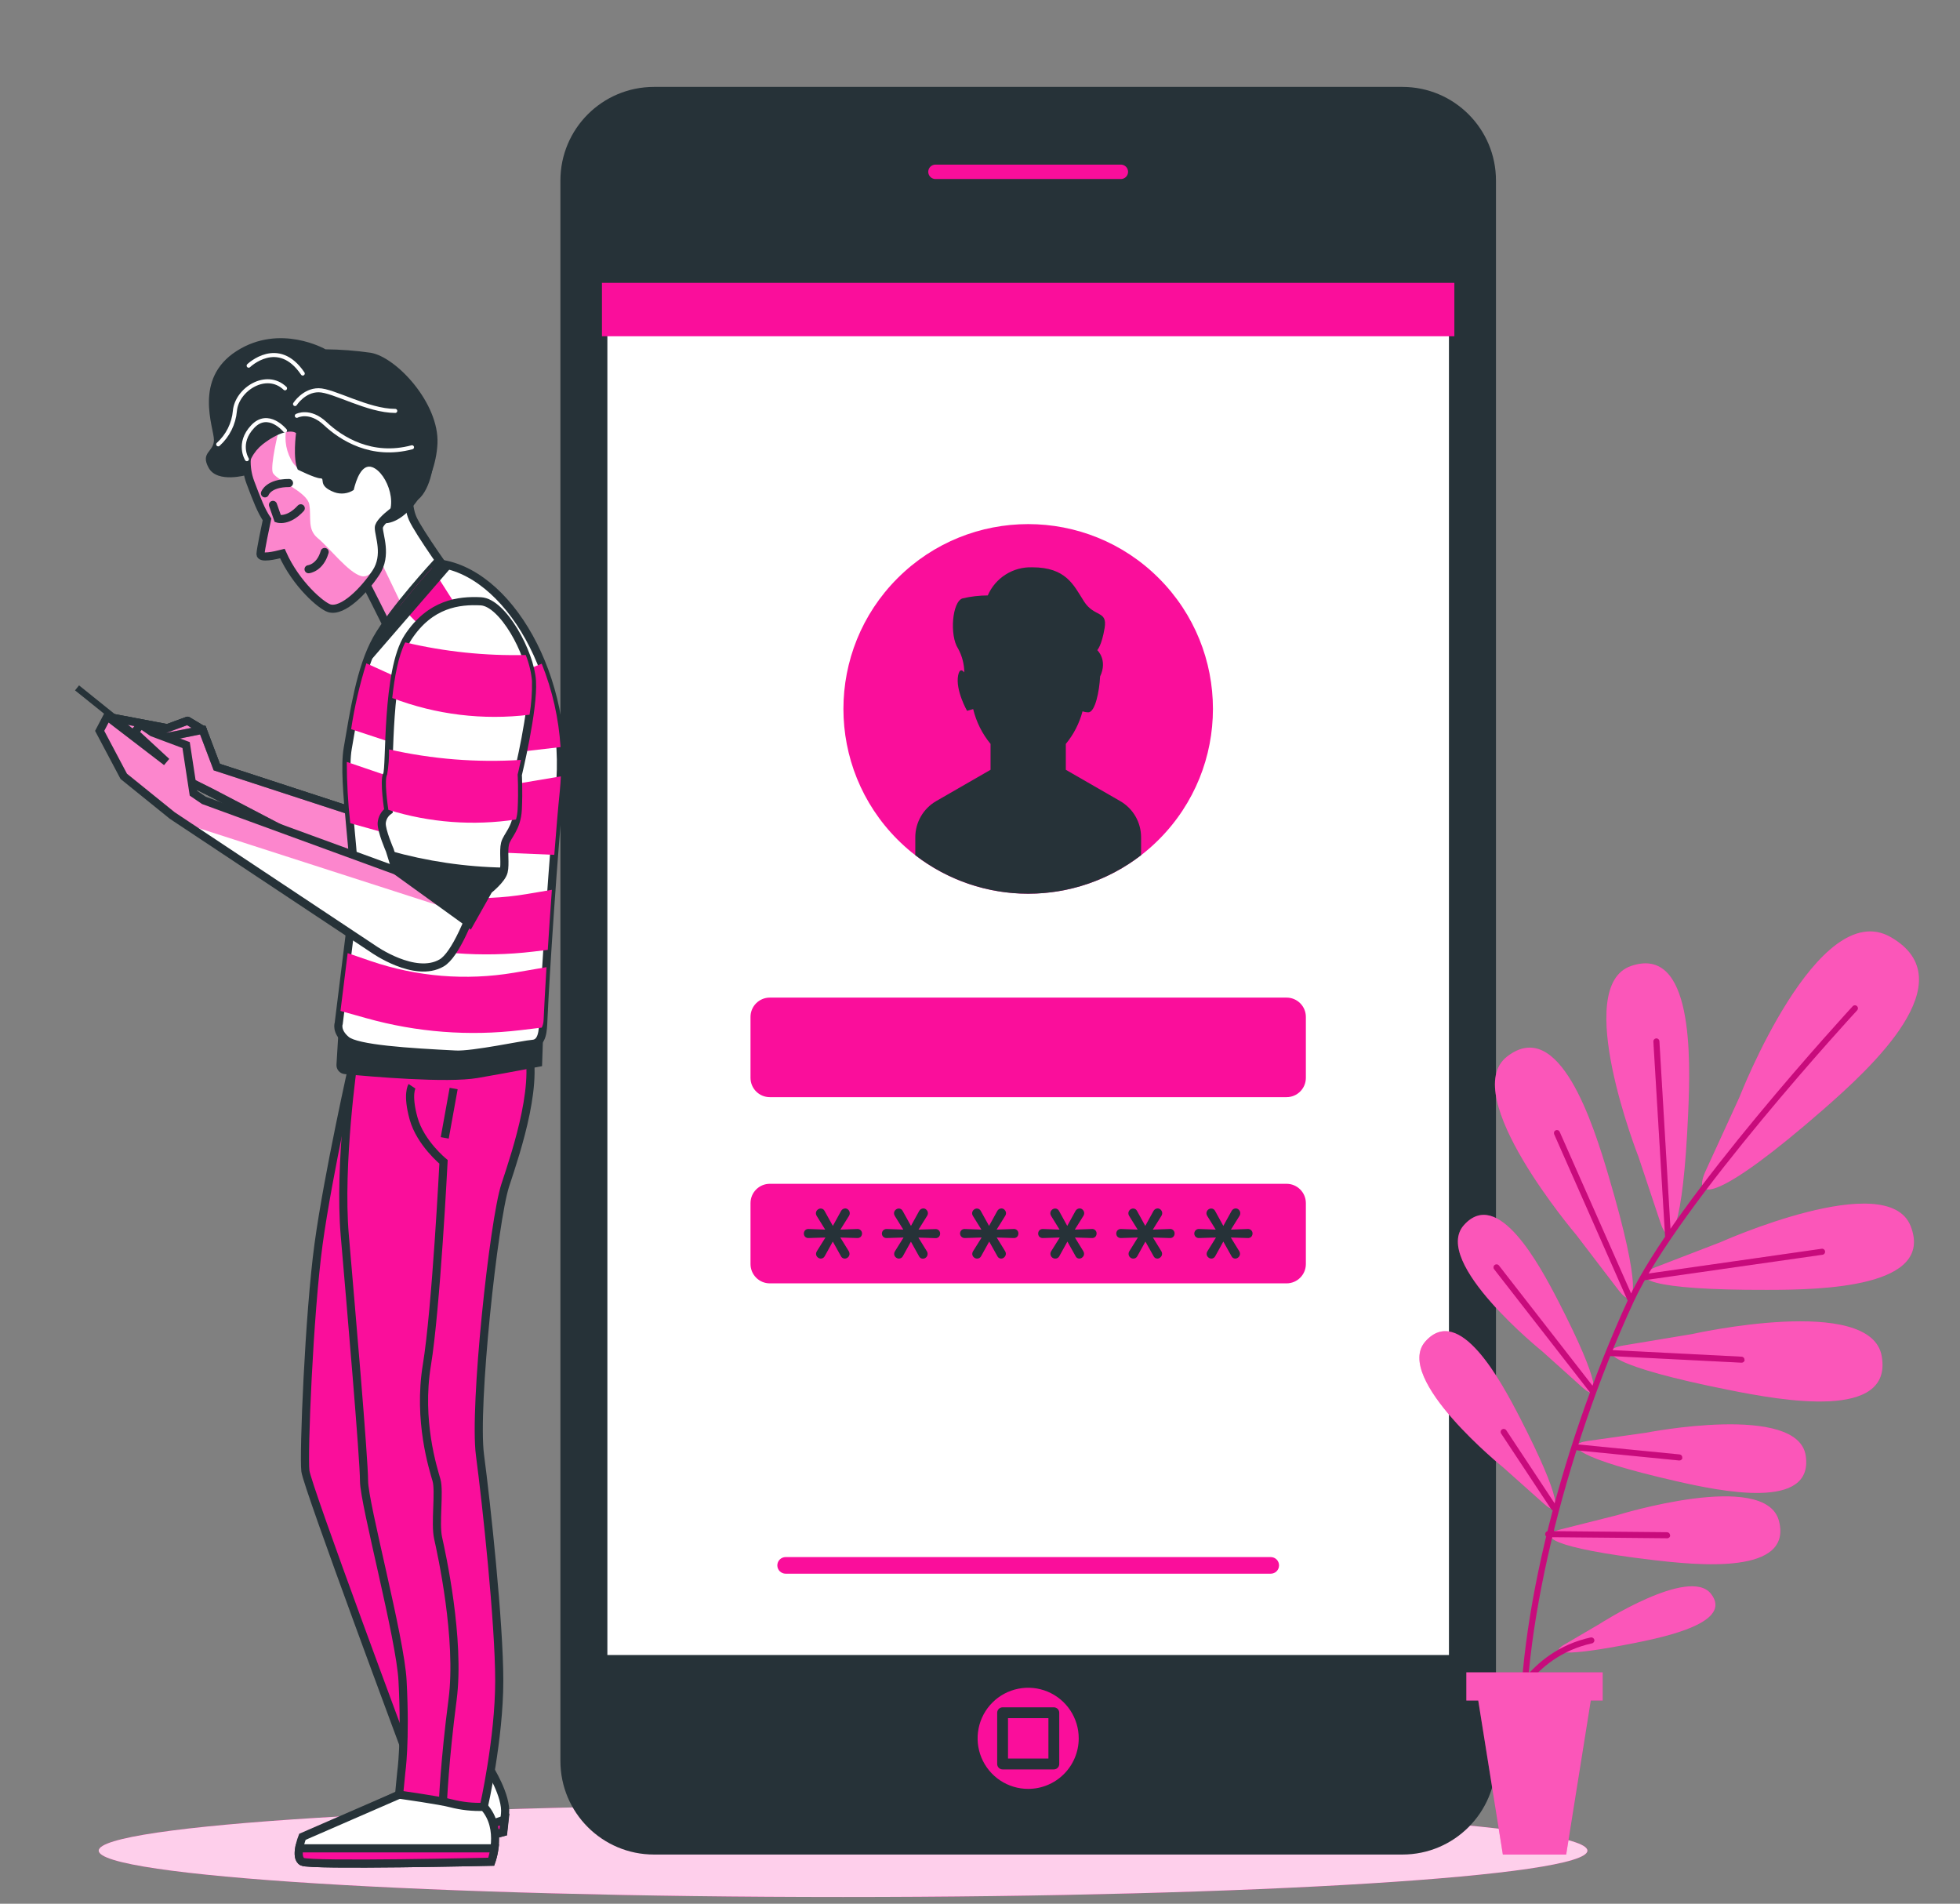<svg width="242" height="235" viewBox="0 0 242 235" fill="none" xmlns="http://www.w3.org/2000/svg">
<rect x="0" y="0" width="242" height="235" fill="#808080" stroke="none"/>
<path d="M104.092 234.169C154.85 234.169 195.997 231.606 195.997 228.444C195.997 225.282 154.85 222.718 104.092 222.718C53.335 222.718 12.188 225.282 12.188 228.444C12.188 231.606 53.335 234.169 104.092 234.169Z" fill="#FA0E9B"/>
<path opacity="0.8" d="M104.092 234.169C154.85 234.169 195.997 231.606 195.997 228.444C195.997 225.282 154.85 222.718 104.092 222.718C53.335 222.718 12.188 225.282 12.188 228.444C12.188 231.606 53.335 234.169 104.092 234.169Z" fill="white"/>
<path d="M173.154 10.728H80.745C74.365 10.728 69.193 15.9 69.193 22.28V217.373C69.193 223.753 74.365 228.925 80.745 228.925H173.154C179.534 228.925 184.706 223.753 184.706 217.373V22.28C184.706 15.9 179.534 10.728 173.154 10.728Z" fill="#263238"/>
<path d="M179.569 34.688H74.323V204.965H179.569V34.688Z" fill="white" stroke="#263238" stroke-width="1.337" stroke-miterlimit="10"/>
<path d="M143.08 103.638C151.989 94.729 151.989 80.285 143.08 71.376C134.171 62.468 119.727 62.468 110.818 71.376C101.91 80.285 101.91 94.729 110.818 103.638C119.727 112.547 134.171 112.547 143.08 103.638Z" fill="#FA0E9B"/>
<path d="M156.899 194.257H97.005C96.87 194.258 96.737 194.232 96.612 194.181C96.487 194.13 96.374 194.055 96.278 193.96C96.183 193.865 96.107 193.752 96.055 193.627C96.003 193.503 95.977 193.369 95.977 193.235C95.976 193.099 96.002 192.965 96.053 192.84C96.105 192.715 96.18 192.601 96.276 192.506C96.372 192.41 96.485 192.334 96.611 192.283C96.736 192.231 96.87 192.205 97.005 192.206H156.899C157.034 192.206 157.168 192.233 157.292 192.284C157.417 192.336 157.53 192.412 157.625 192.508C157.72 192.603 157.795 192.717 157.846 192.841C157.897 192.966 157.923 193.1 157.922 193.235C157.922 193.506 157.814 193.766 157.622 193.958C157.431 194.15 157.171 194.257 156.899 194.257Z" fill="#FA0E9B"/>
<path d="M158.85 123.144H95.049C93.733 123.144 92.665 124.211 92.665 125.528V133.049C92.665 134.366 93.733 135.433 95.049 135.433H158.85C160.166 135.433 161.234 134.366 161.234 133.049V125.528C161.234 124.211 160.166 123.144 158.85 123.144Z" fill="#FA0E9B"/>
<path d="M158.85 146.129H95.049C93.733 146.129 92.665 147.197 92.665 148.513V156.034C92.665 157.351 93.733 158.419 95.049 158.419H158.85C160.166 158.419 161.234 157.351 161.234 156.034V148.513C161.234 147.197 160.166 146.129 158.85 146.129Z" fill="#FA0E9B"/>
<path d="M138.309 98.887L131.596 95.022V91.83C132.568 90.654 133.272 89.28 133.659 87.805C133.89 87.887 134.133 87.929 134.379 87.93C135.211 87.93 135.74 85.349 135.829 83.506C136.798 81.455 135.479 80.254 135.479 80.254C135.479 80.254 136.025 79.707 136.388 77.513C136.751 75.319 135.11 76.235 133.832 74.225C132.553 72.216 131.638 70.028 127.44 70.028C126.284 69.99 125.142 70.3 124.165 70.92C123.187 71.539 122.418 72.438 121.959 73.5C120.914 73.504 119.873 73.625 118.855 73.863C117.571 74.225 117.208 78.429 118.302 80.076C118.792 80.976 119.053 81.982 119.063 83.007C118.772 82.65 118.469 82.555 118.302 83.363C117.94 85.189 119.402 87.745 119.402 87.745L120.157 87.531C120.538 89.108 121.271 90.578 122.303 91.83V95.022L115.591 98.887C114.807 99.34 114.156 99.99 113.703 100.774C113.25 101.558 113.011 102.447 113.011 103.352V105.564C117.003 108.648 121.905 110.321 126.95 110.321C131.994 110.321 136.897 108.648 140.889 105.564V103.352C140.889 102.446 140.651 101.557 140.198 100.773C139.745 99.989 139.093 99.338 138.309 98.887Z" fill="#263238"/>
<path d="M101.352 155.363C101.198 155.36 101.051 155.299 100.941 155.19C100.883 155.138 100.836 155.074 100.804 155.002C100.773 154.93 100.756 154.853 100.757 154.774C100.759 154.667 100.79 154.562 100.846 154.471L101.916 152.759L99.83 152.824C99.751 152.829 99.672 152.817 99.598 152.789C99.525 152.762 99.457 152.719 99.401 152.663C99.305 152.555 99.251 152.414 99.251 152.268C99.251 152.122 99.305 151.982 99.401 151.873C99.456 151.815 99.523 151.771 99.597 151.742C99.671 151.713 99.75 151.701 99.83 151.706L101.887 151.783L100.828 150.077C100.771 149.984 100.74 149.877 100.739 149.768C100.739 149.689 100.755 149.612 100.787 149.54C100.818 149.468 100.865 149.404 100.924 149.352C101.033 149.243 101.18 149.182 101.334 149.179C101.435 149.18 101.534 149.209 101.619 149.264C101.705 149.319 101.773 149.397 101.815 149.489L102.832 151.326L103.837 149.5C103.884 149.403 103.958 149.321 104.049 149.262C104.14 149.203 104.246 149.171 104.354 149.167C104.429 149.168 104.503 149.184 104.572 149.215C104.641 149.245 104.702 149.29 104.752 149.346C104.861 149.459 104.921 149.611 104.919 149.768C104.919 149.87 104.892 149.97 104.842 150.059L103.765 151.783L105.852 151.706C105.931 151.701 106.011 151.713 106.085 151.742C106.159 151.771 106.226 151.815 106.28 151.873C106.382 151.978 106.437 152.119 106.435 152.265C106.435 152.412 106.379 152.554 106.28 152.663C106.224 152.719 106.157 152.762 106.083 152.789C106.01 152.817 105.931 152.829 105.852 152.824L103.754 152.759L104.8 154.453C104.859 154.548 104.889 154.657 104.889 154.768C104.889 154.926 104.826 155.077 104.715 155.188C104.603 155.3 104.452 155.363 104.295 155.363C104.193 155.361 104.093 155.33 104.009 155.273C103.924 155.216 103.858 155.136 103.819 155.042L102.826 153.258L101.839 155.042C101.795 155.135 101.727 155.214 101.641 155.271C101.555 155.327 101.455 155.359 101.352 155.363Z" fill="#263238"/>
<path d="M110.995 155.363C110.841 155.36 110.694 155.299 110.585 155.19C110.526 155.138 110.48 155.074 110.448 155.002C110.416 154.93 110.4 154.853 110.401 154.774C110.402 154.667 110.433 154.562 110.49 154.471L111.56 152.759L109.479 152.824C109.4 152.828 109.32 152.815 109.246 152.788C109.171 152.76 109.103 152.718 109.045 152.663C108.966 152.582 108.913 152.479 108.894 152.367C108.875 152.255 108.889 152.14 108.936 152.037C108.983 151.934 109.06 151.847 109.157 151.788C109.253 151.729 109.366 151.7 109.479 151.706L111.53 151.783L110.472 150.077C110.414 149.984 110.383 149.877 110.383 149.768C110.382 149.69 110.398 149.612 110.43 149.54C110.462 149.468 110.509 149.404 110.567 149.352C110.676 149.243 110.823 149.182 110.977 149.179C111.079 149.18 111.178 149.209 111.263 149.264C111.348 149.319 111.416 149.397 111.459 149.489L112.476 151.326L113.48 149.5C113.528 149.403 113.601 149.321 113.693 149.262C113.784 149.203 113.889 149.171 113.998 149.167C114.073 149.167 114.147 149.183 114.216 149.214C114.285 149.244 114.346 149.29 114.396 149.346C114.451 149.401 114.495 149.467 114.524 149.54C114.554 149.612 114.569 149.69 114.568 149.768C114.566 149.871 114.538 149.971 114.485 150.059L113.409 151.783L115.502 151.718C115.58 151.713 115.659 151.725 115.732 151.754C115.805 151.783 115.87 151.827 115.924 151.885C116.025 151.99 116.081 152.131 116.078 152.277C116.078 152.424 116.023 152.566 115.924 152.675C115.869 152.731 115.803 152.773 115.73 152.801C115.657 152.829 115.579 152.841 115.502 152.836L113.397 152.77L114.443 154.465C114.502 154.559 114.533 154.669 114.533 154.78C114.533 154.938 114.47 155.089 114.358 155.2C114.247 155.312 114.096 155.375 113.938 155.375C113.836 155.373 113.737 155.342 113.652 155.285C113.568 155.228 113.502 155.147 113.462 155.053L112.47 153.27L111.483 155.053C111.437 155.144 111.368 155.221 111.282 155.276C111.196 155.33 111.097 155.36 110.995 155.363Z" fill="#263238"/>
<path d="M120.644 155.363C120.488 155.362 120.339 155.3 120.228 155.19C120.17 155.138 120.123 155.074 120.091 155.002C120.059 154.93 120.043 154.853 120.044 154.774C120.046 154.667 120.076 154.562 120.133 154.471L121.203 152.759L119.122 152.824C119.01 152.828 118.899 152.799 118.804 152.741C118.708 152.682 118.632 152.596 118.586 152.494C118.539 152.392 118.524 152.278 118.542 152.168C118.561 152.057 118.611 151.954 118.688 151.873C118.744 151.815 118.812 151.771 118.887 151.742C118.962 151.713 119.042 151.701 119.122 151.706L121.173 151.783L120.115 150.077C120.058 149.984 120.027 149.877 120.026 149.768C120.028 149.69 120.045 149.613 120.077 149.542C120.108 149.47 120.154 149.406 120.21 149.352C120.321 149.242 120.47 149.18 120.626 149.179C120.727 149.181 120.825 149.211 120.909 149.266C120.993 149.32 121.06 149.398 121.102 149.489L122.119 151.326L123.124 149.5C123.171 149.403 123.245 149.321 123.336 149.262C123.427 149.203 123.532 149.171 123.641 149.167C123.716 149.167 123.791 149.183 123.859 149.214C123.928 149.244 123.989 149.29 124.039 149.346C124.094 149.401 124.138 149.467 124.167 149.54C124.197 149.612 124.212 149.69 124.212 149.768C124.209 149.871 124.181 149.971 124.128 150.059L123.052 151.783L125.145 151.706C125.222 151.698 125.3 151.707 125.373 151.732C125.446 151.757 125.513 151.797 125.569 151.85C125.626 151.903 125.67 151.968 125.699 152.039C125.729 152.111 125.742 152.188 125.74 152.265C125.741 152.412 125.688 152.553 125.591 152.663C125.535 152.719 125.468 152.762 125.394 152.789C125.32 152.817 125.241 152.829 125.163 152.824L123.064 152.759L124.105 154.453C124.163 154.548 124.194 154.657 124.194 154.768C124.192 154.846 124.175 154.923 124.143 154.995C124.111 155.066 124.066 155.13 124.009 155.184C123.958 155.24 123.895 155.284 123.826 155.315C123.756 155.346 123.681 155.362 123.605 155.363C123.504 155.361 123.406 155.33 123.322 155.272C123.239 155.215 123.174 155.135 123.135 155.042L122.137 153.258L121.15 155.042C121.105 155.138 121.034 155.219 120.944 155.276C120.855 155.333 120.75 155.363 120.644 155.363Z" fill="#263238"/>
<path d="M130.288 155.363C130.132 155.362 129.983 155.3 129.872 155.19C129.76 155.08 129.696 154.931 129.693 154.774C129.692 154.667 129.72 154.562 129.777 154.471L130.847 152.759L128.766 152.824C128.687 152.828 128.607 152.815 128.533 152.788C128.458 152.76 128.39 152.718 128.332 152.663C128.235 152.555 128.181 152.414 128.181 152.268C128.181 152.122 128.235 151.982 128.332 151.873C128.389 151.817 128.457 151.774 128.532 151.745C128.607 151.717 128.686 151.703 128.766 151.706L130.823 151.783L129.771 150.077C129.713 149.984 129.682 149.877 129.682 149.768C129.683 149.69 129.701 149.613 129.732 149.542C129.764 149.47 129.809 149.406 129.866 149.352C129.977 149.242 130.126 149.18 130.282 149.179C130.383 149.18 130.482 149.209 130.568 149.264C130.653 149.319 130.721 149.397 130.764 149.489L131.774 151.326L132.779 149.5C132.827 149.403 132.9 149.321 132.991 149.262C133.082 149.203 133.188 149.171 133.296 149.167C133.372 149.167 133.446 149.183 133.515 149.214C133.583 149.244 133.645 149.29 133.695 149.346C133.75 149.401 133.793 149.467 133.823 149.54C133.853 149.612 133.868 149.69 133.867 149.768C133.865 149.871 133.836 149.971 133.784 150.059L132.708 151.783L134.801 151.706C134.877 151.698 134.955 151.707 135.028 151.732C135.102 151.757 135.169 151.797 135.225 151.85C135.281 151.903 135.326 151.968 135.355 152.039C135.384 152.111 135.398 152.188 135.395 152.265C135.396 152.412 135.343 152.553 135.246 152.663C135.19 152.719 135.123 152.762 135.05 152.789C134.976 152.817 134.897 152.829 134.818 152.824L132.72 152.759L133.76 154.453C133.819 154.548 133.85 154.657 133.849 154.768C133.85 154.847 133.834 154.924 133.802 154.996C133.77 155.068 133.723 155.132 133.665 155.184C133.613 155.24 133.551 155.284 133.481 155.315C133.412 155.346 133.337 155.362 133.261 155.363C133.16 155.361 133.061 155.33 132.978 155.272C132.894 155.215 132.829 155.135 132.791 155.042L131.792 153.258L130.805 155.042C130.76 155.14 130.687 155.223 130.595 155.28C130.503 155.337 130.396 155.366 130.288 155.363Z" fill="#263238"/>
<path d="M139.931 155.363C139.775 155.362 139.626 155.3 139.515 155.19C139.423 155.097 139.364 154.976 139.348 154.846C139.332 154.716 139.359 154.584 139.426 154.471L140.49 152.759L138.409 152.824C138.33 152.828 138.251 152.815 138.176 152.788C138.101 152.76 138.033 152.718 137.975 152.663C137.878 152.555 137.825 152.414 137.825 152.268C137.825 152.122 137.878 151.982 137.975 151.873C138.033 151.817 138.101 151.774 138.175 151.745C138.25 151.717 138.329 151.703 138.409 151.706L140.466 151.783L139.408 150.077C139.35 149.984 139.32 149.877 139.319 149.768C139.321 149.611 139.385 149.462 139.497 149.352C139.608 149.242 139.757 149.18 139.913 149.179C140.015 149.18 140.114 149.209 140.199 149.264C140.284 149.319 140.352 149.397 140.395 149.489L141.406 151.326L142.411 149.5C142.458 149.403 142.532 149.321 142.623 149.262C142.714 149.203 142.819 149.171 142.928 149.167C143.004 149.167 143.079 149.183 143.149 149.214C143.219 149.244 143.281 149.289 143.332 149.346C143.441 149.459 143.501 149.611 143.499 149.768C143.496 149.871 143.468 149.971 143.415 150.059L142.339 151.783L144.432 151.706C144.509 151.698 144.587 151.707 144.66 151.732C144.733 151.757 144.8 151.797 144.856 151.85C144.913 151.903 144.957 151.968 144.986 152.039C145.016 152.111 145.029 152.188 145.026 152.265C145.028 152.412 144.975 152.553 144.878 152.663C144.822 152.719 144.755 152.762 144.681 152.789C144.607 152.817 144.528 152.829 144.45 152.824L142.351 152.759L143.392 154.453C143.45 154.548 143.481 154.657 143.481 154.768C143.481 154.847 143.465 154.924 143.433 154.996C143.402 155.068 143.355 155.132 143.296 155.184C143.245 155.24 143.182 155.284 143.113 155.315C143.043 155.346 142.968 155.362 142.892 155.363C142.791 155.361 142.693 155.33 142.609 155.272C142.526 155.215 142.461 155.135 142.422 155.042L141.424 153.258L140.437 155.042C140.392 155.138 140.321 155.219 140.231 155.276C140.142 155.333 140.037 155.363 139.931 155.363Z" fill="#263238"/>
<path d="M149.575 155.363C149.421 155.36 149.274 155.299 149.165 155.19C149.106 155.138 149.059 155.074 149.028 155.002C148.996 154.93 148.98 154.853 148.98 154.774C148.982 154.667 149.013 154.562 149.07 154.471L150.134 152.759L148.053 152.824C147.976 152.83 147.899 152.819 147.827 152.794C147.755 152.768 147.688 152.728 147.632 152.675C147.577 152.623 147.532 152.559 147.502 152.489C147.472 152.418 147.457 152.342 147.458 152.265C147.458 152.192 147.472 152.12 147.499 152.053C147.527 151.986 147.568 151.924 147.619 151.873C147.674 151.815 147.74 151.771 147.814 151.742C147.888 151.713 147.968 151.701 148.047 151.706L150.104 151.783L149.046 150.077C148.988 149.984 148.957 149.877 148.957 149.768C148.959 149.611 149.023 149.462 149.135 149.352C149.246 149.242 149.395 149.18 149.551 149.179C149.652 149.18 149.751 149.209 149.837 149.264C149.922 149.319 149.99 149.397 150.033 149.489L151.043 151.326L152.054 149.5C152.101 149.404 152.174 149.322 152.264 149.263C152.354 149.205 152.458 149.172 152.565 149.167C152.642 149.167 152.717 149.183 152.787 149.214C152.856 149.244 152.919 149.289 152.97 149.346C153.079 149.459 153.139 149.611 153.136 149.768C153.136 149.87 153.109 149.97 153.059 150.059L151.983 151.783L154.07 151.706C154.149 151.701 154.228 151.713 154.302 151.742C154.376 151.771 154.443 151.815 154.498 151.873C154.599 151.978 154.655 152.119 154.652 152.265C154.652 152.412 154.597 152.554 154.498 152.663C154.442 152.719 154.375 152.762 154.301 152.789C154.227 152.817 154.148 152.829 154.07 152.824L151.971 152.759L153.011 154.453C153.07 154.548 153.101 154.657 153.101 154.768C153.098 154.925 153.034 155.074 152.922 155.184C152.814 155.295 152.667 155.359 152.512 155.363C152.411 155.361 152.312 155.33 152.229 155.272C152.145 155.215 152.081 155.135 152.042 155.042L151.043 153.258L150.056 155.042C150.014 155.134 149.946 155.213 149.861 155.27C149.776 155.327 149.677 155.359 149.575 155.363Z" fill="#263238"/>
<g style="mix-blend-mode:multiply">
<path d="M179.569 34.914H74.323V41.508H179.569V34.914Z" fill="#FA0E9B"/>
</g>
<path d="M138.392 22.767H115.502C115.089 22.767 114.692 22.603 114.4 22.311C114.108 22.019 113.944 21.623 113.944 21.21C113.944 20.797 114.108 20.401 114.4 20.108C114.692 19.816 115.089 19.652 115.502 19.652H138.392C138.805 19.652 139.201 19.816 139.493 20.108C139.785 20.401 139.949 20.797 139.949 21.21C139.949 21.623 139.785 22.019 139.493 22.311C139.201 22.603 138.805 22.767 138.392 22.767Z" fill="#FA0E9B" stroke="#263238" stroke-width="1.337" stroke-linecap="round" stroke-linejoin="round"/>
<path d="M133.189 214.585C133.191 213.349 132.825 212.142 132.14 211.114C131.454 210.087 130.479 209.286 129.339 208.812C128.198 208.339 126.942 208.215 125.73 208.456C124.519 208.696 123.406 209.291 122.533 210.164C121.659 211.038 121.064 212.151 120.824 213.362C120.583 214.574 120.707 215.829 121.18 216.97C121.654 218.111 122.455 219.086 123.482 219.772C124.51 220.457 125.718 220.823 126.953 220.821C128.606 220.82 130.192 220.162 131.361 218.993C132.53 217.824 133.188 216.238 133.189 214.585Z" fill="#FA0E9B"/>
<path d="M130.116 211.422H123.79V217.748H130.116V211.422Z" fill="#FA0E9B" stroke="#263238" stroke-width="1.337" stroke-linecap="round" stroke-linejoin="round"/>
<path d="M202.305 142.8C202.305 142.8 194.017 121.741 201.395 119.238C209.077 116.628 208.738 130.534 208.44 137.312C207.816 151.795 206.217 154.488 205.022 150.951L202.305 142.8ZM199.814 159.227C202.091 162.199 202.733 159.12 198.625 145.213C196.698 138.673 192.513 125.445 186.092 130.409C179.926 135.166 194.6 152.407 194.6 152.407L199.814 159.227ZM195.414 171.296C197.584 173.222 197.626 170.791 192.471 160.749C190.051 156.046 184.932 146.527 180.741 151.236C176.716 155.778 190.432 166.819 190.432 166.819L195.414 171.296ZM190.658 185.648C192.828 187.581 192.869 185.143 187.715 175.107C185.295 170.404 180.176 160.88 175.984 165.594C171.983 170.149 185.658 181.189 185.658 181.189L190.658 185.648ZM204.392 156.432C200.92 157.788 203.678 159.262 218.179 159.221C224.981 159.221 238.869 158.912 235.908 151.355C233.072 144.096 212.418 153.341 212.418 153.341L204.392 156.432ZM200.438 166.088C196.764 166.724 199.178 168.722 213.399 171.564C220.064 172.901 233.732 175.369 232.335 167.402C230.997 159.72 208.916 164.679 208.916 164.679L200.438 166.088ZM196.015 177.878C192.887 178.329 194.885 180.071 206.841 182.806C212.448 184.091 223.952 186.498 222.953 179.703C222.002 173.163 203.214 176.861 203.214 176.861L196.015 177.878ZM192.655 188.799C189.593 189.578 191.764 191.1 203.952 192.551C209.659 193.229 221.354 194.406 219.648 187.753C218.001 181.368 199.713 187.022 199.713 187.022L192.655 188.799ZM210.575 144.583C208.791 148.579 212.495 147.972 225.088 136.985C230.986 131.83 242.817 121.045 233.447 115.677C224.452 110.516 214.778 135.415 214.778 135.415L210.575 144.583ZM193.119 203.027C191.234 204.127 193.083 204.555 201.728 202.831C205.783 202.028 214.029 200.244 211.241 196.725C208.542 193.336 197.483 200.47 197.483 200.47L193.119 203.027Z" fill="#FA0E9B"/>
<path opacity="0.3" d="M202.305 142.8C202.305 142.8 194.017 121.741 201.395 119.238C209.077 116.628 208.738 130.534 208.44 137.312C207.816 151.795 206.217 154.488 205.022 150.951L202.305 142.8ZM199.814 159.227C202.091 162.199 202.733 159.12 198.625 145.213C196.698 138.673 192.513 125.445 186.092 130.409C179.926 135.166 194.6 152.407 194.6 152.407L199.814 159.227ZM195.414 171.296C197.584 173.222 197.626 170.791 192.471 160.749C190.051 156.046 184.932 146.527 180.741 151.236C176.716 155.778 190.432 166.819 190.432 166.819L195.414 171.296ZM190.658 185.648C192.828 187.581 192.869 185.143 187.715 175.107C185.295 170.404 180.176 160.88 175.984 165.594C171.983 170.149 185.658 181.189 185.658 181.189L190.658 185.648ZM204.392 156.432C200.92 157.788 203.678 159.262 218.179 159.221C224.981 159.221 238.869 158.912 235.908 151.355C233.072 144.096 212.418 153.341 212.418 153.341L204.392 156.432ZM200.438 166.088C196.764 166.724 199.178 168.722 213.399 171.564C220.064 172.901 233.732 175.369 232.335 167.402C230.997 159.72 208.916 164.679 208.916 164.679L200.438 166.088ZM196.015 177.878C192.887 178.329 194.885 180.071 206.841 182.806C212.448 184.091 223.952 186.498 222.953 179.703C222.002 173.163 203.214 176.861 203.214 176.861L196.015 177.878ZM192.655 188.799C189.593 189.578 191.764 191.1 203.952 192.551C209.659 193.229 221.354 194.406 219.648 187.753C218.001 181.368 199.713 187.022 199.713 187.022L192.655 188.799ZM210.575 144.583C208.791 148.579 212.495 147.972 225.088 136.985C230.986 131.83 242.817 121.045 233.447 115.677C224.452 110.516 214.778 135.415 214.778 135.415L210.575 144.583ZM193.119 203.027C191.234 204.127 193.083 204.555 201.728 202.831C205.783 202.028 214.029 200.244 211.241 196.725C208.542 193.336 197.483 200.47 197.483 200.47L193.119 203.027Z" fill="white"/>
<path d="M205.961 152.603L204.517 128.566L205.961 152.603ZM201.389 160.535L192.257 139.862L201.389 160.535ZM224.957 154.524L203.072 157.663L224.957 154.524ZM196.657 171.676L184.808 156.474L196.657 171.676ZM198.738 167.015L215.064 167.836L198.738 167.015ZM194.873 178.674L207.359 179.911L194.873 178.674ZM191.859 186.082L185.658 176.754L191.859 186.082ZM191.145 189.376L205.825 189.513L191.145 189.376ZM188.173 216.915C188.271 216.908 188.362 216.861 188.427 216.787C188.491 216.712 188.524 216.615 188.517 216.517C187.584 202.497 193.006 179.536 201.704 160.689C207.263 148.644 229.053 124.969 229.285 124.731C229.355 124.661 229.395 124.566 229.395 124.467C229.395 124.368 229.355 124.272 229.285 124.202C229.251 124.168 229.21 124.14 229.165 124.122C229.12 124.103 229.072 124.093 229.024 124.093C228.975 124.093 228.927 124.103 228.882 124.122C228.837 124.14 228.796 124.168 228.762 124.202C228.542 124.44 206.663 148.204 201.056 160.356C192.198 179.661 186.847 202.206 187.798 216.564C187.805 216.659 187.848 216.747 187.917 216.812C187.987 216.877 188.078 216.914 188.173 216.915ZM205.955 152.972C206.054 152.966 206.146 152.921 206.211 152.848C206.277 152.774 206.311 152.678 206.306 152.58L204.885 128.53C204.883 128.481 204.871 128.433 204.85 128.389C204.829 128.345 204.799 128.305 204.763 128.273C204.726 128.24 204.683 128.215 204.637 128.199C204.591 128.183 204.542 128.176 204.493 128.18C204.394 128.186 204.303 128.23 204.237 128.304C204.171 128.377 204.137 128.474 204.142 128.572L205.587 152.609C205.591 152.704 205.632 152.793 205.701 152.859C205.769 152.924 205.861 152.96 205.955 152.96V152.972ZM201.52 160.874C201.609 160.833 201.679 160.76 201.714 160.669C201.75 160.577 201.749 160.476 201.71 160.386L192.572 139.714C192.533 139.624 192.459 139.553 192.368 139.518C192.276 139.482 192.175 139.484 192.085 139.524C191.995 139.563 191.924 139.636 191.889 139.728C191.853 139.819 191.855 139.921 191.894 140.011L201.027 160.683C201.055 160.75 201.103 160.806 201.163 160.846C201.223 160.886 201.293 160.908 201.366 160.909C201.427 160.912 201.488 160.9 201.544 160.874H201.52ZM203.102 158.02L224.975 154.892C225.028 154.891 225.08 154.879 225.127 154.857C225.175 154.834 225.218 154.801 225.252 154.761C225.286 154.721 225.312 154.674 225.326 154.623C225.341 154.573 225.345 154.519 225.338 154.467C225.331 154.415 225.313 154.365 225.285 154.32C225.257 154.275 225.22 154.236 225.176 154.207C225.132 154.178 225.082 154.158 225.03 154.149C224.978 154.14 224.925 154.142 224.874 154.155L203.001 157.283C202.903 157.289 202.812 157.334 202.747 157.407C202.682 157.481 202.649 157.577 202.656 157.675C202.662 157.773 202.707 157.864 202.78 157.929C202.854 157.993 202.95 158.026 203.048 158.02H203.102ZM196.865 171.974C196.943 171.913 196.993 171.824 197.005 171.726C197.017 171.628 196.99 171.529 196.93 171.45L185.075 156.218C185.014 156.139 184.925 156.088 184.826 156.075C184.727 156.062 184.628 156.089 184.549 156.15C184.47 156.211 184.419 156.3 184.406 156.399C184.393 156.498 184.42 156.597 184.481 156.676L196.359 171.932C196.394 171.976 196.438 172.012 196.489 172.037C196.539 172.062 196.595 172.075 196.651 172.075C196.74 172.07 196.824 172.035 196.889 171.974H196.865ZM215.391 167.854C215.394 167.755 215.358 167.659 215.292 167.587C215.225 167.515 215.132 167.472 215.034 167.467L198.738 166.641C198.646 166.647 198.56 166.687 198.496 166.752C198.432 166.818 198.394 166.905 198.389 166.996C198.385 167.088 198.414 167.178 198.472 167.25C198.53 167.321 198.611 167.369 198.702 167.384L215.028 168.21C215.126 168.213 215.222 168.178 215.294 168.111C215.367 168.044 215.41 167.952 215.415 167.854H215.391ZM207.703 179.946C207.709 179.898 207.705 179.848 207.691 179.801C207.678 179.753 207.655 179.709 207.623 179.671C207.592 179.633 207.554 179.601 207.511 179.578C207.467 179.555 207.419 179.541 207.37 179.536L194.885 178.306C194.837 178.301 194.788 178.305 194.741 178.319C194.694 178.334 194.651 178.357 194.613 178.388C194.576 178.419 194.545 178.457 194.522 178.5C194.499 178.543 194.485 178.59 194.481 178.638C194.472 178.736 194.503 178.833 194.565 178.908C194.627 178.984 194.716 179.032 194.814 179.043L207.299 180.279H207.335C207.431 180.286 207.525 180.255 207.599 180.193C207.672 180.131 207.718 180.042 207.727 179.946H207.703ZM192.037 186.391C192.12 186.337 192.177 186.252 192.197 186.155C192.217 186.058 192.198 185.957 192.144 185.874L185.973 176.546C185.916 176.465 185.831 176.41 185.735 176.391C185.638 176.372 185.538 176.391 185.456 176.445C185.373 176.499 185.315 176.584 185.295 176.681C185.275 176.778 185.294 176.879 185.349 176.962L191.52 186.29C191.555 186.341 191.602 186.383 191.657 186.412C191.712 186.441 191.773 186.456 191.835 186.457C191.916 186.461 191.995 186.438 192.061 186.391H192.037ZM206.199 189.513C206.198 189.415 206.159 189.321 206.09 189.252C206.021 189.182 205.928 189.141 205.831 189.138L191.151 189.001C191.054 189.001 190.96 189.04 190.891 189.109C190.822 189.178 190.783 189.272 190.783 189.37C190.781 189.419 190.789 189.468 190.807 189.514C190.825 189.56 190.852 189.601 190.887 189.636C190.921 189.671 190.962 189.699 191.008 189.718C191.053 189.736 191.102 189.745 191.151 189.745L205.831 189.881C205.881 189.884 205.931 189.876 205.978 189.859C206.025 189.841 206.068 189.815 206.105 189.78C206.141 189.746 206.171 189.704 206.191 189.658C206.211 189.612 206.222 189.563 206.223 189.513H206.199ZM186.502 211.463C186.532 211.398 189.035 204.501 196.562 202.854C196.659 202.833 196.743 202.774 196.797 202.69C196.85 202.607 196.868 202.505 196.847 202.408C196.823 202.313 196.763 202.231 196.68 202.179C196.597 202.127 196.497 202.109 196.401 202.129C188.464 203.865 185.83 211.148 185.8 211.219C185.77 211.313 185.777 211.415 185.82 211.504C185.863 211.593 185.939 211.661 186.032 211.695H186.151C186.23 211.702 186.309 211.683 186.377 211.641C186.444 211.599 186.497 211.537 186.526 211.463H186.502ZM188.173 216.915C188.271 216.908 188.362 216.861 188.427 216.787C188.491 216.712 188.524 216.615 188.517 216.517C187.584 202.497 193.006 179.536 201.704 160.689C207.263 148.644 229.053 124.969 229.285 124.731C229.355 124.661 229.395 124.566 229.395 124.467C229.395 124.368 229.355 124.272 229.285 124.202C229.251 124.168 229.21 124.14 229.165 124.122C229.12 124.103 229.072 124.093 229.024 124.093C228.975 124.093 228.927 124.103 228.882 124.122C228.837 124.14 228.796 124.168 228.762 124.202C228.542 124.44 206.663 148.204 201.056 160.356C192.198 179.661 186.847 202.206 187.798 216.564C187.805 216.659 187.848 216.747 187.917 216.812C187.987 216.877 188.078 216.914 188.173 216.915ZM205.955 152.972C206.054 152.966 206.146 152.921 206.211 152.848C206.277 152.774 206.311 152.678 206.306 152.58L204.885 128.53C204.883 128.481 204.871 128.433 204.85 128.389C204.829 128.345 204.799 128.305 204.763 128.273C204.726 128.24 204.683 128.215 204.637 128.199C204.591 128.183 204.542 128.176 204.493 128.18C204.394 128.186 204.303 128.23 204.237 128.304C204.171 128.377 204.137 128.474 204.142 128.572L205.587 152.609C205.591 152.704 205.632 152.793 205.701 152.859C205.769 152.924 205.861 152.96 205.955 152.96V152.972ZM201.52 160.874C201.609 160.833 201.679 160.76 201.714 160.669C201.75 160.577 201.749 160.476 201.71 160.386L192.572 139.714C192.533 139.624 192.459 139.553 192.368 139.518C192.276 139.482 192.175 139.484 192.085 139.524C191.995 139.563 191.924 139.636 191.889 139.728C191.853 139.819 191.855 139.921 191.894 140.011L201.027 160.683C201.055 160.75 201.103 160.806 201.163 160.846C201.223 160.886 201.293 160.908 201.366 160.909C201.427 160.912 201.488 160.9 201.544 160.874H201.52ZM203.102 158.02L224.975 154.892C225.028 154.891 225.08 154.879 225.127 154.857C225.175 154.834 225.218 154.801 225.252 154.761C225.286 154.721 225.312 154.674 225.326 154.623C225.341 154.573 225.345 154.519 225.338 154.467C225.331 154.415 225.313 154.365 225.285 154.32C225.257 154.275 225.22 154.236 225.176 154.207C225.132 154.178 225.082 154.158 225.03 154.149C224.978 154.14 224.925 154.142 224.874 154.155L203.001 157.283C202.903 157.289 202.812 157.334 202.747 157.407C202.682 157.481 202.649 157.577 202.656 157.675C202.662 157.773 202.707 157.864 202.78 157.929C202.854 157.993 202.95 158.026 203.048 158.02H203.102ZM196.865 171.974C196.943 171.913 196.993 171.824 197.005 171.726C197.017 171.628 196.99 171.529 196.93 171.45L185.075 156.218C185.045 156.179 185.008 156.147 184.965 156.122C184.922 156.097 184.875 156.081 184.826 156.075C184.777 156.069 184.728 156.072 184.68 156.085C184.633 156.098 184.588 156.12 184.549 156.15C184.51 156.18 184.477 156.217 184.453 156.26C184.428 156.303 184.412 156.35 184.406 156.399C184.399 156.448 184.403 156.497 184.416 156.545C184.428 156.592 184.45 156.637 184.481 156.676L196.359 171.932C196.394 171.976 196.438 172.012 196.489 172.037C196.539 172.062 196.595 172.075 196.651 172.075C196.74 172.07 196.824 172.035 196.889 171.974H196.865ZM215.391 167.854C215.394 167.755 215.358 167.659 215.292 167.587C215.225 167.515 215.132 167.472 215.034 167.467L198.738 166.641C198.646 166.647 198.56 166.687 198.496 166.752C198.432 166.818 198.394 166.905 198.389 166.996C198.385 167.088 198.414 167.178 198.472 167.25C198.53 167.321 198.611 167.369 198.702 167.384L215.028 168.21C215.126 168.213 215.222 168.178 215.294 168.111C215.367 168.044 215.41 167.952 215.415 167.854H215.391ZM207.703 179.946C207.709 179.898 207.705 179.848 207.691 179.801C207.678 179.753 207.655 179.709 207.623 179.671C207.592 179.633 207.554 179.601 207.511 179.578C207.467 179.555 207.419 179.541 207.37 179.536L194.885 178.306C194.837 178.301 194.788 178.305 194.741 178.319C194.694 178.334 194.651 178.357 194.613 178.388C194.576 178.419 194.545 178.457 194.522 178.5C194.499 178.543 194.485 178.59 194.481 178.638C194.472 178.736 194.503 178.833 194.565 178.908C194.627 178.984 194.716 179.032 194.814 179.043L207.299 180.279H207.335C207.431 180.286 207.525 180.255 207.599 180.193C207.672 180.131 207.718 180.042 207.727 179.946H207.703ZM192.037 186.391C192.12 186.337 192.177 186.252 192.197 186.155C192.217 186.058 192.198 185.957 192.144 185.874L185.973 176.546C185.916 176.465 185.831 176.41 185.735 176.391C185.638 176.372 185.538 176.391 185.456 176.445C185.373 176.499 185.315 176.584 185.295 176.681C185.275 176.778 185.294 176.879 185.349 176.962L191.52 186.29C191.555 186.341 191.602 186.383 191.657 186.412C191.712 186.441 191.773 186.456 191.835 186.457C191.916 186.461 191.995 186.438 192.061 186.391H192.037ZM206.199 189.513C206.198 189.415 206.159 189.321 206.09 189.252C206.021 189.182 205.928 189.141 205.831 189.138L191.151 189.001C191.054 189.001 190.96 189.04 190.891 189.109C190.822 189.178 190.783 189.272 190.783 189.37C190.781 189.419 190.789 189.468 190.807 189.514C190.825 189.56 190.852 189.601 190.887 189.636C190.921 189.671 190.962 189.699 191.008 189.718C191.053 189.736 191.102 189.745 191.151 189.745L205.831 189.881C205.881 189.884 205.931 189.876 205.978 189.859C206.025 189.841 206.068 189.815 206.105 189.78C206.141 189.746 206.171 189.704 206.191 189.658C206.211 189.612 206.222 189.563 206.223 189.513H206.199ZM186.502 211.463C186.532 211.398 189.035 204.501 196.562 202.854C196.659 202.833 196.743 202.774 196.797 202.69C196.85 202.607 196.868 202.505 196.847 202.408C196.823 202.313 196.763 202.231 196.68 202.179C196.597 202.127 196.497 202.109 196.401 202.129C188.464 203.865 185.83 211.148 185.8 211.219C185.77 211.313 185.777 211.415 185.82 211.504C185.863 211.593 185.939 211.661 186.032 211.695H186.151C186.23 211.702 186.309 211.683 186.377 211.641C186.444 211.599 186.497 211.537 186.526 211.463H186.502Z" fill="#FA0E9B"/>
<path opacity="0.2" d="M205.961 152.603L204.517 128.566L205.961 152.603ZM201.389 160.535L192.257 139.862L201.389 160.535ZM224.957 154.524L203.072 157.663L224.957 154.524ZM196.657 171.676L184.808 156.474L196.657 171.676ZM198.738 167.015L215.064 167.836L198.738 167.015ZM194.873 178.674L207.359 179.911L194.873 178.674ZM191.859 186.082L185.658 176.754L191.859 186.082ZM191.145 189.376L205.825 189.513L191.145 189.376ZM188.173 216.915C188.271 216.908 188.362 216.861 188.427 216.787C188.491 216.712 188.524 216.615 188.517 216.517C187.584 202.497 193.006 179.536 201.704 160.689C207.263 148.644 229.053 124.969 229.285 124.731C229.355 124.661 229.395 124.566 229.395 124.467C229.395 124.368 229.355 124.272 229.285 124.202C229.251 124.168 229.21 124.14 229.165 124.122C229.12 124.103 229.072 124.093 229.024 124.093C228.975 124.093 228.927 124.103 228.882 124.122C228.837 124.14 228.796 124.168 228.762 124.202C228.542 124.44 206.663 148.204 201.056 160.356C192.198 179.661 186.847 202.206 187.798 216.564C187.805 216.659 187.848 216.747 187.917 216.812C187.987 216.877 188.078 216.914 188.173 216.915ZM205.955 152.972C206.054 152.966 206.146 152.921 206.211 152.848C206.277 152.774 206.311 152.678 206.306 152.58L204.885 128.53C204.883 128.481 204.871 128.433 204.85 128.389C204.829 128.345 204.799 128.305 204.763 128.273C204.726 128.24 204.683 128.215 204.637 128.199C204.591 128.183 204.542 128.176 204.493 128.18C204.394 128.186 204.303 128.23 204.237 128.304C204.171 128.377 204.137 128.474 204.142 128.572L205.587 152.609C205.591 152.704 205.632 152.793 205.701 152.859C205.769 152.924 205.861 152.96 205.955 152.96V152.972ZM201.52 160.874C201.609 160.833 201.679 160.76 201.714 160.669C201.75 160.577 201.749 160.476 201.71 160.386L192.572 139.714C192.533 139.624 192.459 139.553 192.368 139.518C192.276 139.482 192.175 139.484 192.085 139.524C191.995 139.563 191.924 139.636 191.889 139.728C191.853 139.819 191.855 139.921 191.894 140.011L201.027 160.683C201.055 160.75 201.103 160.806 201.163 160.846C201.223 160.886 201.293 160.908 201.366 160.909C201.427 160.912 201.488 160.9 201.544 160.874H201.52ZM203.102 158.02L224.975 154.892C225.028 154.891 225.08 154.879 225.127 154.857C225.175 154.834 225.218 154.801 225.252 154.761C225.286 154.721 225.312 154.674 225.326 154.623C225.341 154.573 225.345 154.519 225.338 154.467C225.331 154.415 225.313 154.365 225.285 154.32C225.257 154.275 225.22 154.236 225.176 154.207C225.132 154.178 225.082 154.158 225.03 154.149C224.978 154.14 224.925 154.142 224.874 154.155L203.001 157.283C202.903 157.289 202.812 157.334 202.747 157.407C202.682 157.481 202.649 157.577 202.656 157.675C202.662 157.773 202.707 157.864 202.78 157.929C202.854 157.993 202.95 158.026 203.048 158.02H203.102ZM196.865 171.974C196.943 171.913 196.993 171.824 197.005 171.726C197.017 171.628 196.99 171.529 196.93 171.45L185.075 156.218C185.014 156.139 184.925 156.088 184.826 156.075C184.727 156.062 184.628 156.089 184.549 156.15C184.47 156.211 184.419 156.3 184.406 156.399C184.393 156.498 184.42 156.597 184.481 156.676L196.359 171.932C196.394 171.976 196.438 172.012 196.489 172.037C196.539 172.062 196.595 172.075 196.651 172.075C196.74 172.07 196.824 172.035 196.889 171.974H196.865ZM215.391 167.854C215.394 167.755 215.358 167.659 215.292 167.587C215.225 167.515 215.132 167.472 215.034 167.467L198.738 166.641C198.646 166.647 198.56 166.687 198.496 166.752C198.432 166.818 198.394 166.905 198.389 166.996C198.385 167.088 198.414 167.178 198.472 167.25C198.53 167.321 198.611 167.369 198.702 167.384L215.028 168.21C215.126 168.213 215.222 168.178 215.294 168.111C215.367 168.044 215.41 167.952 215.415 167.854H215.391ZM207.703 179.946C207.709 179.898 207.705 179.848 207.691 179.801C207.678 179.753 207.655 179.709 207.623 179.671C207.592 179.633 207.554 179.601 207.511 179.578C207.467 179.555 207.419 179.541 207.37 179.536L194.885 178.306C194.837 178.301 194.788 178.305 194.741 178.319C194.694 178.334 194.651 178.357 194.613 178.388C194.576 178.419 194.545 178.457 194.522 178.5C194.499 178.543 194.485 178.59 194.481 178.638C194.472 178.736 194.503 178.833 194.565 178.908C194.627 178.984 194.716 179.032 194.814 179.043L207.299 180.279H207.335C207.431 180.286 207.525 180.255 207.599 180.193C207.672 180.131 207.718 180.042 207.727 179.946H207.703ZM192.037 186.391C192.12 186.337 192.177 186.252 192.197 186.155C192.217 186.058 192.198 185.957 192.144 185.874L185.973 176.546C185.916 176.465 185.831 176.41 185.735 176.391C185.638 176.372 185.538 176.391 185.456 176.445C185.373 176.499 185.315 176.584 185.295 176.681C185.275 176.778 185.294 176.879 185.349 176.962L191.52 186.29C191.555 186.341 191.602 186.383 191.657 186.412C191.712 186.441 191.773 186.456 191.835 186.457C191.916 186.461 191.995 186.438 192.061 186.391H192.037ZM206.199 189.513C206.198 189.415 206.159 189.321 206.09 189.252C206.021 189.182 205.928 189.141 205.831 189.138L191.151 189.001C191.054 189.001 190.96 189.04 190.891 189.109C190.822 189.178 190.783 189.272 190.783 189.37C190.781 189.419 190.789 189.468 190.807 189.514C190.825 189.56 190.852 189.601 190.887 189.636C190.921 189.671 190.962 189.699 191.008 189.718C191.053 189.736 191.102 189.745 191.151 189.745L205.831 189.881C205.881 189.884 205.931 189.876 205.978 189.859C206.025 189.841 206.068 189.815 206.105 189.78C206.141 189.746 206.171 189.704 206.191 189.658C206.211 189.612 206.222 189.563 206.223 189.513H206.199ZM186.502 211.463C186.532 211.398 189.035 204.501 196.562 202.854C196.659 202.833 196.743 202.774 196.797 202.69C196.85 202.607 196.868 202.505 196.847 202.408C196.823 202.313 196.763 202.231 196.68 202.179C196.597 202.127 196.497 202.109 196.401 202.129C188.464 203.865 185.83 211.148 185.8 211.219C185.77 211.313 185.777 211.415 185.82 211.504C185.863 211.593 185.939 211.661 186.032 211.695H186.151C186.23 211.702 186.309 211.683 186.377 211.641C186.444 211.599 186.497 211.537 186.526 211.463H186.502ZM188.173 216.915C188.271 216.908 188.362 216.861 188.427 216.787C188.491 216.712 188.524 216.615 188.517 216.517C187.584 202.497 193.006 179.536 201.704 160.689C207.263 148.644 229.053 124.969 229.285 124.731C229.355 124.661 229.395 124.566 229.395 124.467C229.395 124.368 229.355 124.272 229.285 124.202C229.251 124.168 229.21 124.14 229.165 124.122C229.12 124.103 229.072 124.093 229.024 124.093C228.975 124.093 228.927 124.103 228.882 124.122C228.837 124.14 228.796 124.168 228.762 124.202C228.542 124.44 206.663 148.204 201.056 160.356C192.198 179.661 186.847 202.206 187.798 216.564C187.805 216.659 187.848 216.747 187.917 216.812C187.987 216.877 188.078 216.914 188.173 216.915ZM205.955 152.972C206.054 152.966 206.146 152.921 206.211 152.848C206.277 152.774 206.311 152.678 206.306 152.58L204.885 128.53C204.883 128.481 204.871 128.433 204.85 128.389C204.829 128.345 204.799 128.305 204.763 128.273C204.726 128.24 204.683 128.215 204.637 128.199C204.591 128.183 204.542 128.176 204.493 128.18C204.394 128.186 204.303 128.23 204.237 128.304C204.171 128.377 204.137 128.474 204.142 128.572L205.587 152.609C205.591 152.704 205.632 152.793 205.701 152.859C205.769 152.924 205.861 152.96 205.955 152.96V152.972ZM201.52 160.874C201.609 160.833 201.679 160.76 201.714 160.669C201.75 160.577 201.749 160.476 201.71 160.386L192.572 139.714C192.533 139.624 192.459 139.553 192.368 139.518C192.276 139.482 192.175 139.484 192.085 139.524C191.995 139.563 191.924 139.636 191.889 139.728C191.853 139.819 191.855 139.921 191.894 140.011L201.027 160.683C201.055 160.75 201.103 160.806 201.163 160.846C201.223 160.886 201.293 160.908 201.366 160.909C201.427 160.912 201.488 160.9 201.544 160.874H201.52ZM203.102 158.02L224.975 154.892C225.028 154.891 225.08 154.879 225.127 154.857C225.175 154.834 225.218 154.801 225.252 154.761C225.286 154.721 225.312 154.674 225.326 154.623C225.341 154.573 225.345 154.519 225.338 154.467C225.331 154.415 225.313 154.365 225.285 154.32C225.257 154.275 225.22 154.236 225.176 154.207C225.132 154.178 225.082 154.158 225.03 154.149C224.978 154.14 224.925 154.142 224.874 154.155L203.001 157.283C202.903 157.289 202.812 157.334 202.747 157.407C202.682 157.481 202.649 157.577 202.656 157.675C202.662 157.773 202.707 157.864 202.78 157.929C202.854 157.993 202.95 158.026 203.048 158.02H203.102ZM196.865 171.974C196.943 171.913 196.993 171.824 197.005 171.726C197.017 171.628 196.99 171.529 196.93 171.45L185.075 156.218C185.045 156.179 185.008 156.147 184.965 156.122C184.922 156.097 184.875 156.081 184.826 156.075C184.777 156.069 184.728 156.072 184.68 156.085C184.633 156.098 184.588 156.12 184.549 156.15C184.51 156.18 184.477 156.217 184.453 156.26C184.428 156.303 184.412 156.35 184.406 156.399C184.399 156.448 184.403 156.497 184.416 156.545C184.428 156.592 184.45 156.637 184.481 156.676L196.359 171.932C196.394 171.976 196.438 172.012 196.489 172.037C196.539 172.062 196.595 172.075 196.651 172.075C196.74 172.07 196.824 172.035 196.889 171.974H196.865ZM215.391 167.854C215.394 167.755 215.358 167.659 215.292 167.587C215.225 167.515 215.132 167.472 215.034 167.467L198.738 166.641C198.646 166.647 198.56 166.687 198.496 166.752C198.432 166.818 198.394 166.905 198.389 166.996C198.385 167.088 198.414 167.178 198.472 167.25C198.53 167.321 198.611 167.369 198.702 167.384L215.028 168.21C215.126 168.213 215.222 168.178 215.294 168.111C215.367 168.044 215.41 167.952 215.415 167.854H215.391ZM207.703 179.946C207.709 179.898 207.705 179.848 207.691 179.801C207.678 179.753 207.655 179.709 207.623 179.671C207.592 179.633 207.554 179.601 207.511 179.578C207.467 179.555 207.419 179.541 207.37 179.536L194.885 178.306C194.837 178.301 194.788 178.305 194.741 178.319C194.694 178.334 194.651 178.357 194.613 178.388C194.576 178.419 194.545 178.457 194.522 178.5C194.499 178.543 194.485 178.59 194.481 178.638C194.472 178.736 194.503 178.833 194.565 178.908C194.627 178.984 194.716 179.032 194.814 179.043L207.299 180.279H207.335C207.431 180.286 207.525 180.255 207.599 180.193C207.672 180.131 207.718 180.042 207.727 179.946H207.703ZM192.037 186.391C192.12 186.337 192.177 186.252 192.197 186.155C192.217 186.058 192.198 185.957 192.144 185.874L185.973 176.546C185.916 176.465 185.831 176.41 185.735 176.391C185.638 176.372 185.538 176.391 185.456 176.445C185.373 176.499 185.315 176.584 185.295 176.681C185.275 176.778 185.294 176.879 185.349 176.962L191.52 186.29C191.555 186.341 191.602 186.383 191.657 186.412C191.712 186.441 191.773 186.456 191.835 186.457C191.916 186.461 191.995 186.438 192.061 186.391H192.037ZM206.199 189.513C206.198 189.415 206.159 189.321 206.09 189.252C206.021 189.182 205.928 189.141 205.831 189.138L191.151 189.001C191.054 189.001 190.96 189.04 190.891 189.109C190.822 189.178 190.783 189.272 190.783 189.37C190.781 189.419 190.789 189.468 190.807 189.514C190.825 189.56 190.852 189.601 190.887 189.636C190.921 189.671 190.962 189.699 191.008 189.718C191.053 189.736 191.102 189.745 191.151 189.745L205.831 189.881C205.881 189.884 205.931 189.876 205.978 189.859C206.025 189.841 206.068 189.815 206.105 189.78C206.141 189.746 206.171 189.704 206.191 189.658C206.211 189.612 206.222 189.563 206.223 189.513H206.199ZM186.502 211.463C186.532 211.398 189.035 204.501 196.562 202.854C196.659 202.833 196.743 202.774 196.797 202.69C196.85 202.607 196.868 202.505 196.847 202.408C196.823 202.313 196.763 202.231 196.68 202.179C196.597 202.127 196.497 202.109 196.401 202.129C188.464 203.865 185.83 211.148 185.8 211.219C185.77 211.313 185.777 211.415 185.82 211.504C185.863 211.593 185.939 211.661 186.032 211.695H186.151C186.23 211.702 186.309 211.683 186.377 211.641C186.444 211.599 186.497 211.537 186.526 211.463H186.502Z" fill="black"/>
<path d="M197.882 206.433H181.05V209.917H182.519L185.557 228.925H193.375L196.413 209.917H197.882V206.433Z" fill="#FA0E9B"/>
<path opacity="0.3" d="M197.882 206.433H181.05V209.917H182.519L185.557 228.925H193.375L196.413 209.917H197.882V206.433Z" fill="white"/>
<path d="M46.345 101.08L26.766 94.689L25.024 90.087L21.047 89.962L13.829 88.595L14.697 90.087L23.782 96.681L26.023 97.799L46.499 108.494L46.345 101.08Z" fill="white" stroke="#263238" stroke-width="1.004" stroke-miterlimit="10"/>
<path d="M25.024 90.087L23.157 88.969L19.429 90.337L20.048 91.08L25.024 90.087Z" fill="white" stroke="#263238" stroke-width="1.004" stroke-linejoin="round"/>
<path d="M46.345 101.08L26.766 94.689L25.024 90.087L21.047 89.962L13.829 88.595L14.697 90.087L23.782 96.681L26.023 97.799L46.499 108.494L46.345 101.08Z" fill="white"/>
<path opacity="0.5" d="M46.345 101.08L26.766 94.689L25.024 90.087L21.047 89.962L13.829 88.595L14.697 90.087L23.782 96.681L26.023 97.799L46.499 108.494L46.345 101.08Z" fill="#FA0E9B" stroke="#263238" stroke-width="1.004" stroke-miterlimit="10"/>
<path d="M46.345 101.08L26.766 94.689L25.024 90.087L21.047 89.962L13.829 88.595L14.697 90.087L23.782 96.681L26.023 97.799L46.499 108.494L46.345 101.08Z" stroke="#263238" stroke-width="1.004" stroke-miterlimit="10"/>
<path d="M25.024 90.087L23.157 88.969L19.429 90.337L20.048 91.08L25.024 90.087Z" fill="white"/>
<path opacity="0.5" d="M25.024 90.087L23.157 88.969L19.429 90.337L20.048 91.08L25.024 90.087Z" fill="#FA0E9B" stroke="#263238" stroke-width="1.004" stroke-linejoin="round"/>
<path d="M25.024 90.087L23.157 88.969L19.429 90.337L20.048 91.08L25.024 90.087Z" stroke="#263238" stroke-width="1.004" stroke-linejoin="round"/>
<path d="M50.501 59.599C50.501 59.599 50.197 62.275 50.952 63.993C51.708 65.711 55.899 71.532 55.899 71.532L48.075 77.804C48.075 77.804 44.829 71.264 44.21 70.206C43.592 69.147 42.849 64.593 44.864 61.329C46.88 58.065 49.781 57.185 50.501 59.599Z" fill="white"/>
<g style="mix-blend-mode:multiply" opacity="0.5">
<path d="M46.481 68.196L49.876 75.236L48.069 77.81L44.656 71.716L46.481 68.196Z" fill="#FA0E9B"/>
</g>
<path d="M50.501 59.599C50.501 59.599 50.197 62.275 50.952 63.993C51.708 65.711 55.899 71.532 55.899 71.532L48.075 77.804C48.075 77.804 44.829 71.264 44.21 70.206C43.592 69.147 42.849 64.593 44.864 61.329C46.88 58.065 49.781 57.185 50.501 59.599Z" stroke="#263238" stroke-width="1.004" stroke-miterlimit="10"/>
<path d="M52.926 54.7C52.444 51.728 49.038 45.681 43.633 45.913C40.126 46.068 38.485 46.775 36.963 47.637C35.722 48.368 34.566 49.233 33.514 50.218C30.874 53.386 29.947 54.254 30.458 56.68C30.416 57.648 30.568 58.614 30.904 59.522C31.713 61.68 32.266 63.089 32.967 64.118C32.753 65.123 32.194 67.774 32.165 68.381C32.135 68.987 33.948 68.565 34.864 68.333C36.564 72.138 39.68 74.778 40.649 75.081C42.337 75.61 45.007 72.834 46.422 70.682C47.837 68.529 46.767 66.11 46.773 65.146C46.779 64.183 49.953 62.067 51.13 61.395C52.308 60.723 53.402 57.667 52.926 54.7Z" fill="white"/>
<g style="mix-blend-mode:multiply" opacity="0.5">
<path d="M30.482 56.68C30.44 57.648 30.592 58.614 30.928 59.522C31.736 61.68 32.289 63.089 32.991 64.118C32.777 65.123 32.218 67.774 32.188 68.381C32.159 68.987 33.972 68.565 34.888 68.333C36.588 72.138 39.703 74.778 40.672 75.081C42.361 75.61 45.031 72.834 46.446 70.682C46.799 70.144 47.029 69.535 47.117 68.898C47.04 68.618 46.986 68.446 46.986 68.446C46.986 68.446 46.19 71.508 44.608 71.11C43.027 70.711 40.607 67.542 39.258 66.448C37.908 65.355 38.461 63.916 38.193 62.287C37.926 60.658 33.93 59.225 33.663 58.291C33.395 57.358 34.329 53.493 34.329 53.493C34.329 53.493 35.845 51.472 35.518 52.304C35.287 53.026 35.203 53.787 35.271 54.541C35.34 55.296 35.559 56.029 35.916 56.698C36.167 57.225 36.564 57.669 37.061 57.976C37.558 58.283 38.133 58.44 38.716 58.428L40.167 51.24L37.105 48.707L33.538 50.194C30.874 53.386 29.965 54.254 30.482 56.68Z" fill="#FA0E9B"/>
</g>
<path d="M52.926 54.7C52.444 51.728 49.038 45.681 43.633 45.913C40.126 46.068 38.485 46.775 36.963 47.637C35.722 48.368 34.566 49.233 33.514 50.218C30.874 53.386 29.947 54.254 30.458 56.68C30.416 57.648 30.568 58.614 30.904 59.522C31.713 61.68 32.266 63.089 32.967 64.118C32.753 65.123 32.194 67.774 32.165 68.381C32.135 68.987 33.948 68.565 34.864 68.333C36.564 72.138 39.68 74.778 40.649 75.081C42.337 75.61 45.007 72.834 46.422 70.682C47.837 68.529 46.767 66.11 46.773 65.146C46.779 64.183 49.953 62.067 51.13 61.395C52.308 60.723 53.402 57.667 52.926 54.7Z" stroke="#263238" stroke-miterlimit="10"/>
<path d="M33.704 62.322L34.299 64.023C34.299 64.023 35.577 64.445 37.135 62.744" stroke="#263238" stroke-miterlimit="10" stroke-linecap="round"/>
<path d="M38.098 70.265C38.098 70.265 39.513 70.123 40.084 68.137" stroke="#263238" stroke-miterlimit="10" stroke-linecap="round"/>
<path d="M32.712 60.901C32.712 60.901 33.134 59.623 35.684 59.623" stroke="#263238" stroke-miterlimit="10" stroke-linecap="round"/>
<path d="M45.786 43.547C43.932 43.28 42.063 43.137 40.191 43.119C40.191 43.119 34.59 39.89 29.21 43.333C23.829 46.775 26.415 52.804 26.415 54.308C26.415 55.812 24.691 55.818 25.767 57.756C26.843 59.694 30.482 58.624 30.482 58.624C30.52 57.893 30.714 57.179 31.049 56.528C31.384 55.877 31.853 55.305 32.426 54.849C34.364 53.345 35.91 53.018 36.552 53.452C36.552 53.452 36.124 56.68 36.766 57.97C36.766 57.97 38.919 59.046 39.567 59.046C40.215 59.046 39.145 59.956 41.291 60.765C41.682 60.905 42.1 60.953 42.513 60.904C42.925 60.856 43.321 60.712 43.669 60.485C43.984 59.177 44.674 57.209 45.958 57.667C47.843 58.339 49.561 62.976 47.01 64.558C50.078 65.117 53.794 59.688 54.014 54.742C54.234 49.795 48.972 44.105 45.786 43.547Z" fill="#263238"/>
<path d="M36.648 51.329C36.648 51.329 38.229 50.479 40.167 52.298C42.105 54.117 45.875 56.549 50.869 55.211" stroke="white" stroke-width="0.5" stroke-linecap="round" stroke-linejoin="round"/>
<path d="M36.428 49.873C36.428 49.873 37.516 48.172 39.335 48.172C41.154 48.172 45.405 50.723 48.8 50.723" stroke="white" stroke-width="0.5" stroke-linecap="round" stroke-linejoin="round"/>
<path d="M35.191 53.148C35.191 53.148 33.128 50.604 31.19 52.667C29.251 54.73 30.482 56.68 30.482 56.68" stroke="white" stroke-width="0.5" stroke-linecap="round" stroke-linejoin="round"/>
<path d="M26.945 54.849C28.127 53.783 28.862 52.309 29.002 50.723C29.246 48.053 32.89 45.746 35.191 47.934" stroke="white" stroke-width="0.5" stroke-linecap="round" stroke-linejoin="round"/>
<path d="M30.702 45.14C30.702 45.14 34.346 41.62 37.379 46.109" stroke="white" stroke-width="0.5" stroke-linecap="round" stroke-linejoin="round"/>
<path d="M60.364 218.193C60.364 218.193 62.605 221.677 62.355 223.919L62.112 226.16C62.112 226.16 53.889 228.414 52.147 228.414C50.405 228.414 41.184 227.54 41.184 227.54L40.785 225.958C40.758 225.841 40.771 225.718 40.823 225.61C40.875 225.502 40.962 225.415 41.071 225.364L49.293 221.529L51.886 218.693L60.364 218.193Z" fill="white" stroke="#263238" stroke-width="1.004" stroke-miterlimit="10"/>
<path d="M53.396 226.66C55.625 226.832 59.858 225.471 62.314 224.603L62.141 226.16C62.141 226.16 53.889 228.414 52.147 228.414C50.405 228.414 41.184 227.54 41.184 227.54L40.898 226.41C42.373 226.416 50.447 226.434 53.396 226.66Z" fill="#FA0E9B" stroke="#263238" stroke-width="1.004" stroke-miterlimit="10"/>
<path d="M49.306 221.529L37.337 226.737C37.337 226.737 36.315 229.3 37.337 229.811C38.36 230.322 60.655 229.811 60.655 229.811C60.655 229.811 62.195 225.762 59.764 223.045C57.332 220.328 49.306 221.529 49.306 221.529Z" fill="white" stroke="#263238" stroke-width="1.004" stroke-miterlimit="10"/>
<path d="M60.655 229.811C60.655 229.811 38.36 230.322 37.337 229.811C36.843 229.561 36.826 228.842 36.939 228.158H61.047C60.969 228.72 60.837 229.274 60.655 229.811Z" fill="#FA0E9B" stroke="#263238" stroke-width="1.004" stroke-miterlimit="10"/>
<path d="M43.645 131.033C43.645 131.033 40.518 144.892 39.335 153.561C38.152 162.229 37.456 179.596 37.706 181.587C37.956 183.579 50.405 216.951 50.405 216.951L51.648 219.924L60.364 218.182C60.364 218.182 56.38 205.482 54.888 198.508C53.396 191.534 50.132 180.077 50.132 178.086C50.132 176.094 57.861 138.055 58.414 135.558C58.967 133.061 61.476 129.226 61.476 129.226L44.787 128.887L43.645 131.033Z" fill="#FA0E9B" stroke="#263238" stroke-width="1.004" stroke-miterlimit="10"/>
<path d="M43.645 131.033C43.645 131.033 41.814 143.691 42.569 152.491C43.324 161.29 44.947 180.024 44.947 182.812C44.947 185.601 49.448 202.254 49.703 207.486C50.102 215.042 49.543 218.782 49.543 218.782L49.276 221.523C49.276 221.523 54.525 222.272 55.673 222.599C56.998 222.94 58.366 223.089 59.733 223.039C59.733 223.039 61.642 214.638 61.642 207.48C61.642 200.321 60.054 185.589 59.264 179.62C58.473 173.65 60.964 150.624 62.379 146.325C63.794 142.027 66.886 132.924 64.805 128.275C62.724 123.626 43.645 131.033 43.645 131.033Z" fill="#FA0E9B" stroke="#263238" stroke-width="1.004" stroke-miterlimit="10"/>
<path d="M67.118 125.944L66.927 131.604C66.927 131.604 63.539 132.276 58.972 133.067C55.203 133.721 45.738 132.894 42.551 132.585C42.261 132.559 41.992 132.42 41.804 132.197C41.616 131.975 41.523 131.687 41.546 131.396L41.856 126.283L67.118 125.944Z" fill="#263238"/>
<path d="M53.871 69.522C53.871 69.522 48.521 75.307 46.505 78.904C44.49 82.501 43.693 88.013 42.938 92.353C42.183 96.693 44.228 106.883 43.651 111.562L41.826 126.301C41.826 126.301 41.434 127.3 42.748 128.394C44.062 129.488 50.477 129.886 56.273 130.177C58.39 130.284 64.71 128.923 65.745 128.858C66.993 128.78 67.035 127.193 67.088 125.944C67.338 120.076 68.396 104.434 69.092 97.62C70.525 83.726 62.683 70.313 53.871 69.522Z" fill="white" stroke="#263238" stroke-width="1.004" stroke-miterlimit="10"/>
<g style="mix-blend-mode:multiply">
<path d="M68.438 105.522C68.675 102.436 68.913 99.636 69.121 97.62C69.181 97.026 69.216 96.431 69.246 95.837L55.031 98.215L42.819 94.053C42.82 96.58 42.963 99.105 43.247 101.616L55.227 104.969L68.438 105.522Z" fill="#FA0E9B"/>
</g>
<g style="mix-blend-mode:multiply">
<path d="M53.342 70.105C52.534 71.002 50.928 72.828 49.4 74.766L58.425 83.94L61.398 82.751L53.342 70.105Z" fill="#FA0E9B"/>
</g>
<path d="M53.871 69.522C53.871 69.522 48.52 75.307 46.505 78.904C45.907 79.997 45.423 81.149 45.06 82.341L55.822 69.909C55.186 69.716 54.533 69.587 53.871 69.522Z" fill="#263238"/>
<g style="mix-blend-mode:multiply">
<path d="M43.354 90.01L55.031 93.851L69.211 92.222C68.988 88.689 68.204 85.215 66.886 81.93L55.453 86.514L45.233 81.883C44.397 84.539 43.769 87.257 43.354 90.01Z" fill="#FA0E9B"/>
</g>
<g style="mix-blend-mode:multiply">
<path d="M63.455 120.076C57.533 121.07 51.456 120.574 45.773 118.631L42.926 117.656L42.04 124.791L45.286 125.7C51.457 127.426 57.907 127.923 64.27 127.163L66.892 126.848C67.028 126.559 67.105 126.246 67.118 125.926C67.189 124.339 67.314 122.032 67.474 119.386L63.455 120.076Z" fill="#FA0E9B"/>
</g>
<g style="mix-blend-mode:multiply">
<path d="M65.043 110.361C59.12 111.36 53.042 110.861 47.361 108.911L43.734 107.668C43.824 108.963 43.806 110.264 43.681 111.556L43.259 114.987L46.874 115.998C53.042 117.725 59.49 118.224 65.851 117.466L67.635 117.252C67.784 114.874 67.956 112.341 68.14 109.838L65.043 110.361Z" fill="#FA0E9B"/>
</g>
<path d="M9.264 85.219L20.759 94.462L21.255 93.846L9.759 84.603L9.264 85.219Z" fill="#263238"/>
<path d="M59.407 75.937C59.407 75.937 63.622 78.809 63.717 85.593C63.759 88.565 63.449 91.342 62.766 96.211C62.082 101.08 57.837 116.937 54.531 118.863C51.226 120.79 46.095 117.151 46.095 117.151L21.279 100.676L15.28 95.831L12.307 90.218L13.24 88.434L20.559 94.047L16.617 90.403L17.39 89.421L18.817 90.414L22.979 91.972L23.889 97.918L25.173 98.797L48.913 107.472C48.913 107.472 48.616 94.695 48.836 92.251C49.056 89.808 49.359 83.666 51.975 79.213" fill="white"/>
<g style="mix-blend-mode:multiply" opacity="0.5">
<path d="M48.746 97.817C48.746 102.228 48.895 107.472 48.895 107.472L25.179 98.833L23.895 97.953L22.985 92.008L18.823 90.45L17.402 89.439L16.629 90.42L20.559 94.047L13.24 88.435L12.354 90.189L15.327 95.801L21.326 100.676L22.836 101.681L55.625 112.246L48.746 97.817Z" fill="#FA0E9B"/>
</g>
<path d="M59.407 75.937C59.407 75.937 63.622 78.809 63.717 85.593C63.759 88.565 63.449 91.342 62.766 96.211C62.082 101.08 57.837 116.937 54.531 118.863C51.226 120.79 46.095 117.151 46.095 117.151L21.279 100.676L15.28 95.831L12.307 90.218L13.24 88.434L20.559 94.047L16.617 90.403L17.39 89.421L18.817 90.414L22.979 91.972L23.889 97.918L25.173 98.797L48.913 107.472C48.913 107.472 48.616 94.695 48.836 92.251C49.056 89.808 49.359 83.666 51.975 79.213" stroke="#263238" stroke-width="1.004" stroke-miterlimit="10"/>
<path d="M48.913 107.472L57.974 114.012L60.322 109.85C60.322 109.85 61.945 108.572 62.183 107.609C62.421 106.645 62.118 105.082 62.361 104.119C62.605 103.156 63.818 102.252 63.931 99.921C64.044 97.591 63.931 95.646 63.931 95.646C63.931 95.646 65.893 87.579 65.679 84.071C65.465 80.563 62.082 74.362 59.371 74.225C56.66 74.088 53.134 74.499 50.399 78.637C47.664 82.775 48.223 94.856 47.795 95.611C47.367 96.366 47.962 100.094 47.962 100.094C47.724 100.271 47.527 100.497 47.383 100.756C47.24 101.015 47.153 101.302 47.129 101.598C47.082 102.567 48.128 104.951 48.128 104.951L48.913 107.472Z" fill="white" stroke="#263238" stroke-width="1.004" stroke-miterlimit="10"/>
<g style="mix-blend-mode:multiply">
<path d="M48.033 92.507C48.052 93.545 47.974 94.582 47.801 95.605C47.421 96.282 47.855 99.344 47.95 99.969C53.046 101.551 58.435 101.958 63.711 101.158C63.825 100.744 63.892 100.32 63.913 99.891C64.032 97.567 63.913 95.617 63.913 95.617C63.913 95.617 64.086 94.897 64.323 93.803C58.859 94.15 53.374 93.714 48.033 92.507Z" fill="#FA0E9B"/>
</g>
<g style="mix-blend-mode:multiply">
<path d="M50.031 79.296C49.181 81.003 48.705 83.565 48.431 86.163C53.829 88.223 59.648 88.931 65.382 88.226C65.611 86.851 65.712 85.458 65.685 84.065C65.582 82.963 65.322 81.882 64.912 80.854C59.906 80.971 54.905 80.448 50.031 79.296Z" fill="#FA0E9B"/>
</g>
<path d="M48.128 105.016L48.895 107.472L57.956 114.012L60.304 109.85C60.304 109.85 61.928 108.572 62.165 107.609C62.208 107.441 62.234 107.27 62.243 107.097C57.468 107.015 52.724 106.315 48.128 105.016Z" fill="#263238"/>
<path d="M54.686 222.522C54.686 222.522 54.888 217.373 55.875 209.846C56.862 202.319 54.49 191.629 54.092 189.846C53.693 188.062 54.294 184.102 53.895 182.711C53.497 181.32 51.571 175.386 52.706 168.501C53.842 161.617 54.763 143.418 54.763 143.418C54.763 143.418 51.904 141.093 51.065 138.067C50.227 135.041 50.869 134.089 50.869 134.089" stroke="#263238" stroke-width="1.004" stroke-miterlimit="10"/>
<path d="M56.012 134.369L54.912 140.457" stroke="#263238" stroke-width="1.004" stroke-miterlimit="10"/>
</svg>
